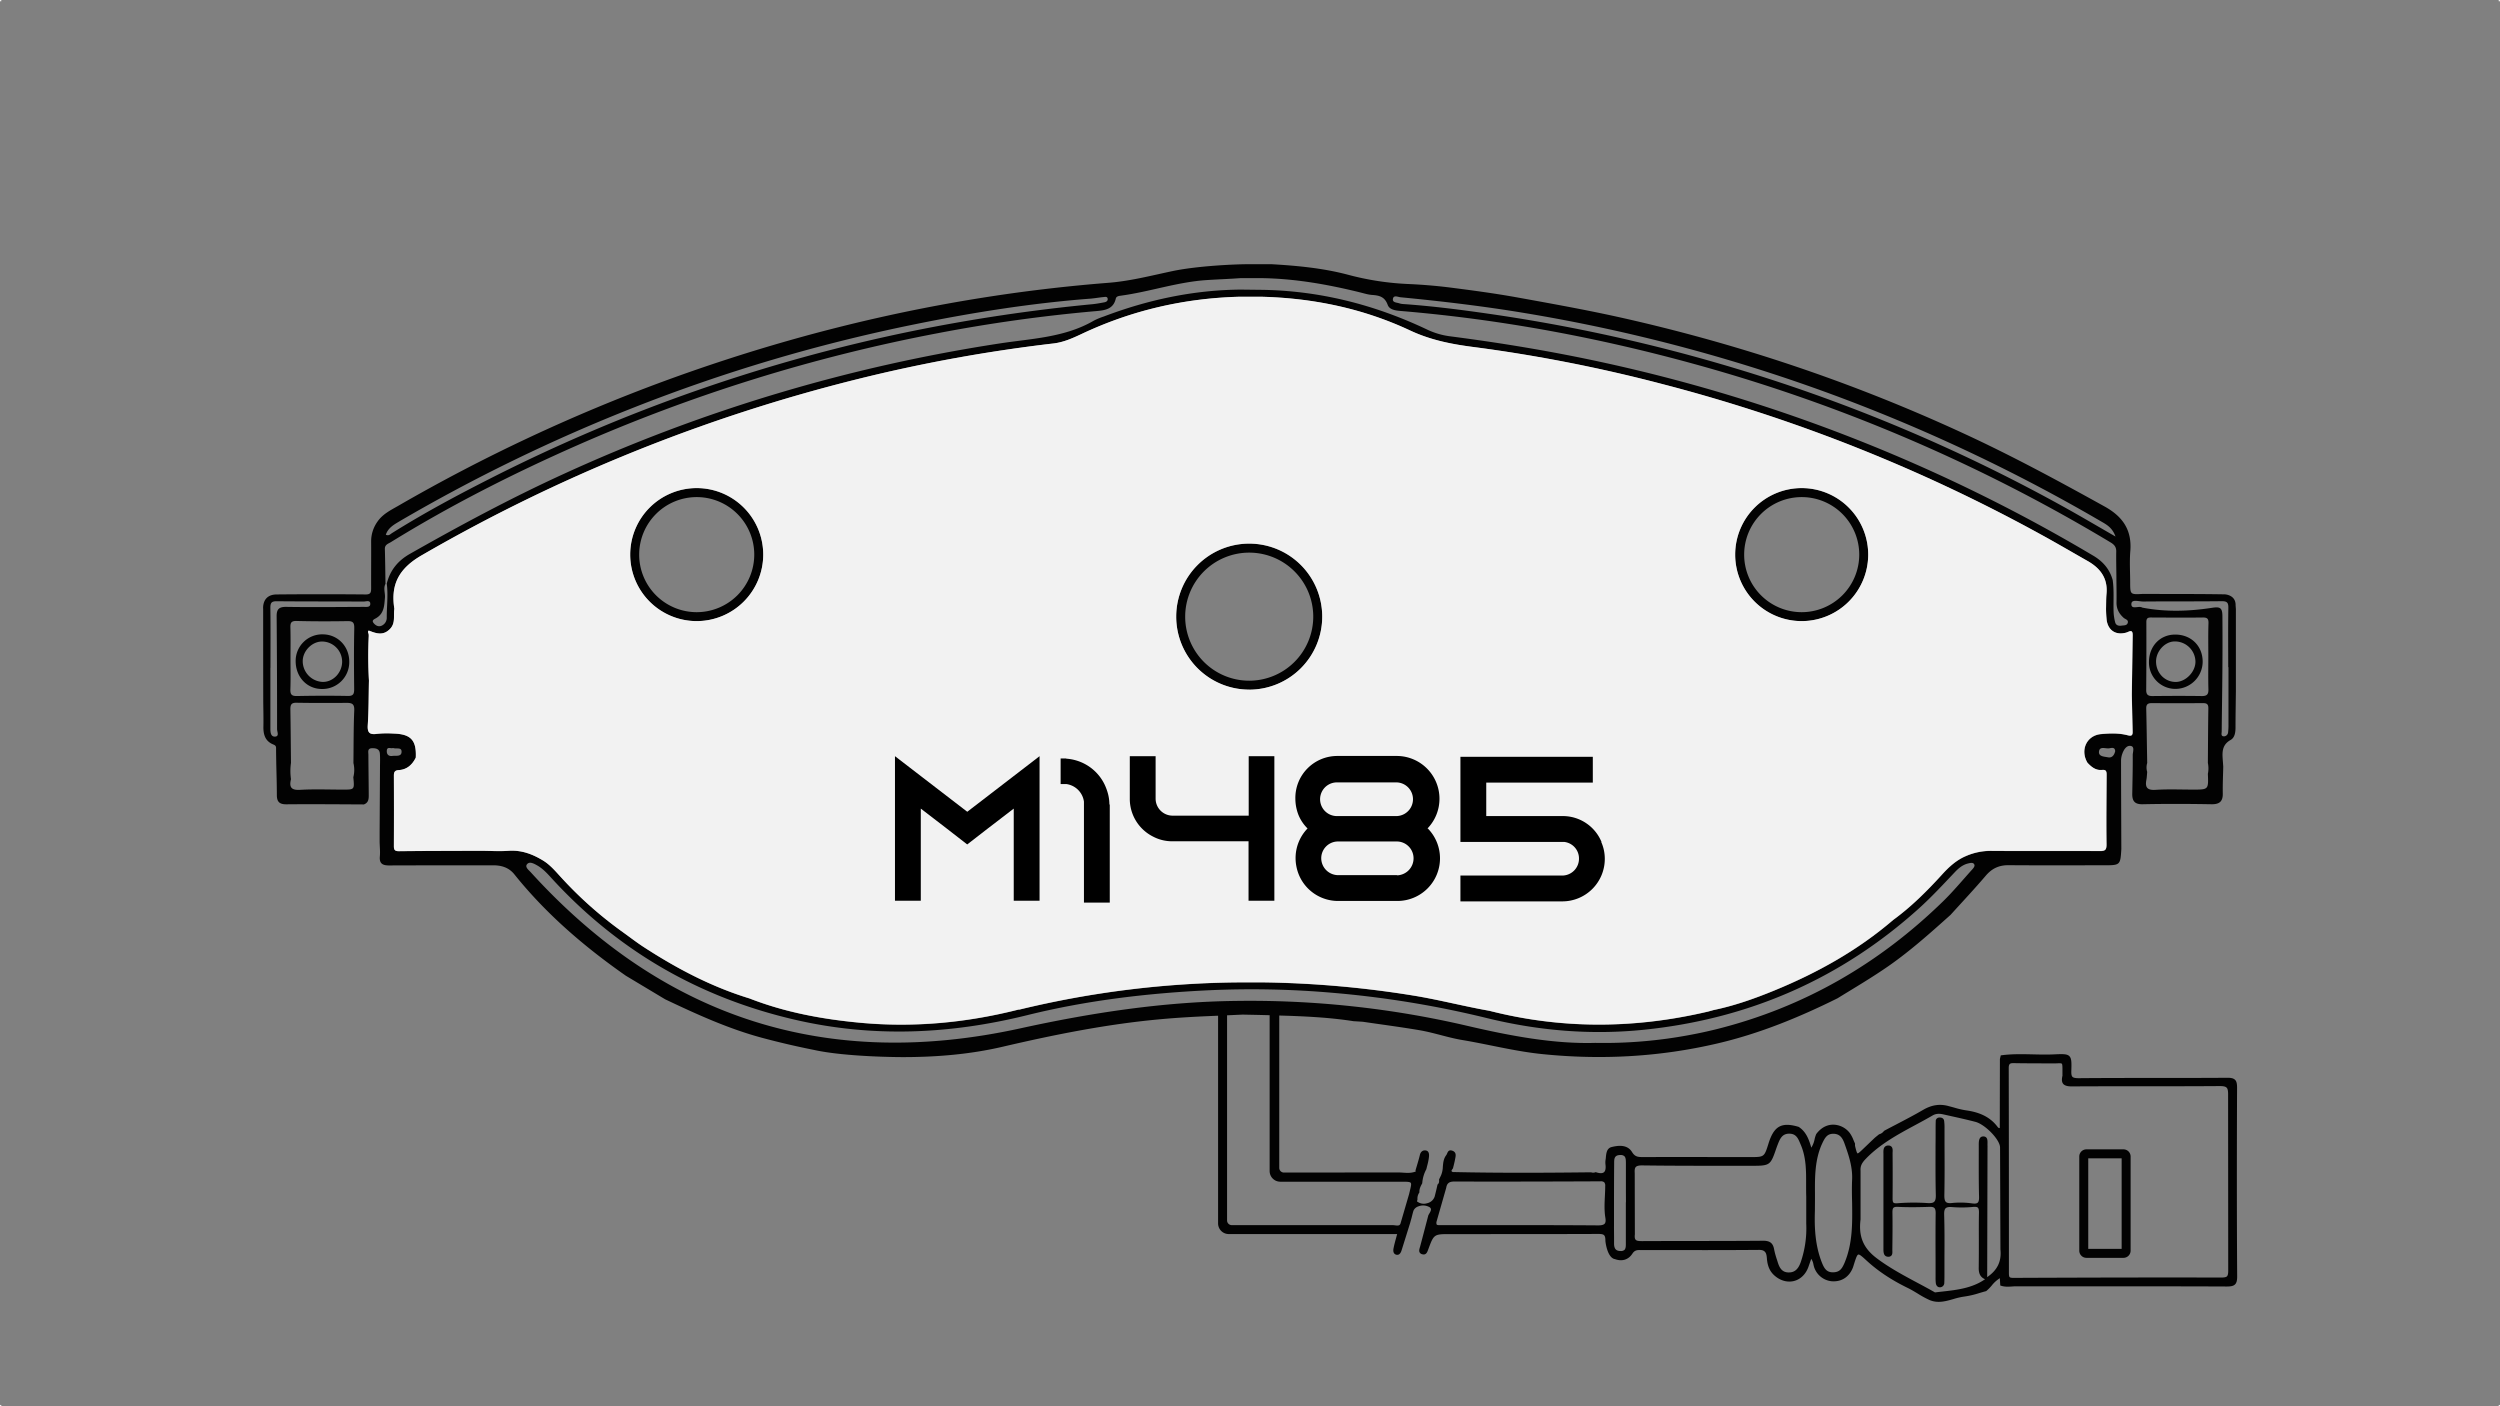 <svg xmlns="http://www.w3.org/2000/svg" viewBox="0 0 1920 1080"><rect x="0" y="0" width="1920" height="1080" fill="#808080" stroke="none"/><defs><style>.cls-1{fill:#020202;}.cls-2{fill:#f2f2f2;}</style></defs><g id="Capa_2" data-name="Capa 2"><g id="Capa_1-2" data-name="Capa 1"><path class="cls-1" d="M1670.52,487.35c-11.47,0-19.92,8.73-20.11,20.72a20.35,20.35,0,0,0,19.91,21,21,21,0,0,0,21.32-20.51C1691.84,496.3,1682.91,487.32,1670.52,487.35Zm.33,36.38c-8.34-.05-14.89-6.84-15-15.53-.09-8,6.77-15.51,14.26-15.57a15.78,15.78,0,0,1,16,15.47C1686.16,516,1678.58,523.79,1670.85,523.73Z"/><path class="cls-1" d="M248.29,487.19a20.41,20.41,0,0,0-21.23,20.5c0,12.28,8.7,21.49,20.27,21.46a20.64,20.64,0,0,0,20.9-20.9C268.28,496.58,259.63,487.44,248.29,487.19Zm-.9,36.5a16,16,0,0,1-14.89-16.52c.39-7.91,7.79-14.86,15.43-14.47a15.54,15.54,0,0,1,14.83,15.8C262.5,517.1,255.38,524.13,247.39,523.69Z"/><path class="cls-1" d="M959.39,417.53a56.07,56.07,0,1,0,56.08,56.07A56.13,56.13,0,0,0,959.39,417.53Zm0,105.25a49.18,49.18,0,1,1,49.19-49.18A49.24,49.24,0,0,1,959.39,522.78Z"/><path class="cls-1" d="M1383.7,374.88A51.08,51.08,0,1,0,1434.78,426,51.13,51.13,0,0,0,1383.7,374.88Zm0,95.27A44.19,44.19,0,1,1,1427.9,426,44.24,44.24,0,0,1,1383.7,470.15Z"/><path class="cls-1" d="M535.08,374.88A51.08,51.08,0,1,0,586.16,426,51.14,51.14,0,0,0,535.08,374.88Zm0,95.27A44.19,44.19,0,1,1,579.27,426,44.24,44.24,0,0,1,535.08,470.15Z"/><path class="cls-1" d="M1718.07,835.29c0-3.15-.44-4.9-1.57-6s-2.81-1.58-5.87-1.55c-18.23.12-36.75.13-54.69.13-19.49,0-39.65,0-59.47.18-2.56,0-4-.29-4.77-1s-1-2.13-.92-4.61c.21-6.43.22-9.6-1.54-11.33s-5-1.67-11.6-1.35c-5.44.26-11,.13-16.35,0-7.94-.18-16.15-.39-24.23.71l-.47.06-.66,2.79-.1,53c-.83.18-1.27-.32-1.86-1.1-5.35-7-13-10.94-24-12.46a67.21,67.21,0,0,1-9-2.08c-1.36-.38-2.74-.76-4.09-1.1-6.87-2-13.22-1.12-20,2.85s-14,7.7-20.86,11.3c-3,1.55-6,3.11-8.94,4.7l-.15.06-.08.13a6.5,6.5,0,0,1-3.71,2.51l-3.22,2.6-2.73,2.6c-2,1.94-4.08,3.9-6.12,5.86s-3.91,3.74-4.46,3.59-1.19-2.66-1.9-5.55a5,5,0,0,1-.06-1.18,5.61,5.61,0,0,0,0-.71l-.07-.27c-.39-.81-.73-1.64-1.09-2.47a24.74,24.74,0,0,0-2.8-5.37,16.33,16.33,0,0,0-12.74-6.49h-.05c-3.49,0-8.56,1.26-13,7.16l-.08.14a23.4,23.4,0,0,0-1.21,3.91,19,19,0,0,1-2.53,6.45c-1.86-6.56-4.06-12.24-9.61-15.91l-.18-.08c-13.07-3.87-18.89-.64-23.08,12.81-3.25,10.43-3.29,10.43-14.12,10.41-25.41,0-54.24-.09-82.32,0-3.75,0-6.13-.17-8.36-3.85-3.66-6-10.72-5.09-15.7-3.85-3.7.92-4.08,4.72-4.4,7.77,0,.64-.12,1.28-.21,1.87a13.93,13.93,0,0,0-.11,3.61c.38,3.1,0,5.16-1.19,6.11s-3.19.93-6,0l-.28-.08-.07,0a4.61,4.61,0,0,1-3.48.12l-.16,0h-.15c-31.68.37-69,.63-106-.21-.51-.26-.83-.54-.89-.78-.1-.42.42-1.12.88-1.74l.16-.21.11-.25c.17-.73.36-1.46.54-2.17.41-1.67.84-3.4,1.13-5.13l.11-.55c.33-1.83.8-4.35-2.13-5.48s-3.66.87-4.22,2.14a5.83,5.83,0,0,1-.66,1.25c-2.07,2.74-2.33,5.85-2.59,8.87a18.64,18.64,0,0,1-1.38,6.59c-.33.67-.63,1.36-1,2.05l-.52,1.14v.18c.11,1.6,0,2.69-1,3.53l-.16.15-.06.21-.66,2.89c-.48,2.06-1,4.2-1.54,6.27a7.84,7.84,0,0,1-5.75,5,8.36,8.36,0,0,1-7.79-1.44,3.54,3.54,0,0,1,.18-.65c.06-.28.15-.54.19-.76l0-.11,0-.11a8,8,0,0,1,1.39-5.08l.1-.18v-.21c-.13-2.49,1-4.63,2.13-6.69l.07-.28a26.15,26.15,0,0,1,3.1-10.55l.06-.16c.2-.89.42-1.77.64-2.65a43.65,43.65,0,0,0,1.34-6.68c.12-1.36.41-4.56-2.52-5-2.25-.29-3.89,1-4.49,3.62-.66,2.77-1.49,5.57-2.3,8.27-.33,1.14-.68,2.28-1,3.43l0,.15,0,.15c.09.57,0,.7,0,.73s-.16.1-.44.1l-.22,0c-2.88,1-5.8.85-8.9.63-1.21-.08-2.48-.16-3.73-.16h0c-28.94,0-58.75.07-87.76.08a3.6,3.6,0,0,1-3.61-3.61v-117c19.05.55,38.09,1.4,57,4.35l7.07.43c14.56,2.15,29.18,4.05,43.68,6.51,11.07,1.89,21.91,5.72,32.76,7.52,20.42,3.41,40.48,8.66,61.19,10.79,45.48,4.66,90.29,2.25,134.76-8.14,32.29-7.54,62.69-20,92.3-34.7,13.19-8.14,26.58-16,39.32-24.87,16.91-11.8,32.19-25.5,47.48-39.2,9.06-10,18.33-19.87,27.09-30.14,4.71-5.51,10.09-8,17.3-8,24.32.2,48.65.09,73,.07,13,0,13,0,13.76-12.46-.08-22.65-.2-45.29-.22-67.93a16.26,16.26,0,0,1,1-5.33c1.1-3.12,3.28-6.55,6.49-5.94s1.47,4.68,1.49,7.13c.07,9.84-.19,19.68-.36,29.51-.1,5.43,1.64,8.27,8,8.14,17.62-.38,35.25-.31,52.87,0,6.14.08,8.77-2.16,8.65-8.32-.12-6.85.21-13.71.35-20.57-.1-1.36-.18-2.74-.29-4.1-.49-6.34-1.08-12.43,5.95-16.38,3.29-1.84,3.77-6,3.77-9.8,0-9.17.18-18.33.28-27.49q0-31.68,0-63.36c-.08-1.14-.22-2.29-.22-3.43-.27-7.45-8.27-7.75-8.27-7.75-18.8-.34-37.58-.24-56.38-.31h-7c-9.25.46-9.28.46-9.32-8.8,0-8-.55-16.1.11-24.08,1.32-16.2-5.75-26.53-19.78-34.3-35.52-19.69-71.2-39-108.07-56a1298.48,1298.48,0,0,0-143.09-56.14q-61.07-19.84-123.82-33.71c-25.41-5.57-51-10.15-76.59-14.79-16.68-3-33.56-5.26-50.28-7.41-11-1.41-22.66-2.37-34.08-2.85a214.2,214.2,0,0,1-45.52-7.18c-19-5-38.9-6.87-58.7-8h-15.8c-14.42,0-42.22,1.59-59.85,5.31-16.34,3.45-32.5,7.68-49.31,9-117.19,9.23-230.73,35-341,75.46a1321.14,1321.14,0,0,0-204.37,95.83c-5.75,3.3-11.81,6.26-15.78,11.93a26,26,0,0,0-5,15.4c.08,11.93-.06,23.86,0,35.79,0,3.16-.23,5-4.31,4.93q-34.08-.33-68.15,0c-11.71,0-10.47,11.14-10.47,11.14q0,34,.06,67.94c0,7.48.28,15,.13,22.43-.12,6.17,1.44,11.24,7.62,13.72,1.49.61,2.14,1.23,2.11,2.85,0,3.83.08,7.65.14,11.48.18,8.18.45,16.35.46,24.53,0,5.11,2,7.14,7.37,7.08,19.83-.19,39.65,0,59.47.1,3.9-1.43,3.75-4.78,3.72-8-.06-10.06-.22-20.13-.26-30.18,0-2.08-.93-4.89,2.81-5,3-.06,5.71.52,6,4.06s.11,6.82.1,10.22q-.13,24.69-.28,49.39,0,4.15,0,8.31c.08,3.66.51,7.35.18,11-.53,5.64,2.06,7.09,7.23,7.06,26.58-.15,53.19,0,79.79-.11,6.61,0,12.15,1.79,16.33,7,24.43,30.46,53.72,55.56,85.59,77.82l30.17,18.09C534.83,778.85,559.15,790,585.11,797q19.88,5.34,40.08,9.35c25.19,5.56,68.08,5.51,68.08,5.51,25.92,0,51.61-2.09,76.92-8,40.36-9.41,80.93-17.54,122.3-21.21,14.31-1.29,28.65-2,43-2.59V939.56a8.19,8.19,0,0,0,8.2,8.2h.07q15.66,0,31.31,0c2.75,0,5.51,0,8.26,0H1073c-.23.92-.48,1.8-.72,2.69-.75,2.75-1.46,5.34-2,8-.23,1.17-.44,2.88.39,4.06a2.83,2.83,0,0,0,2,1.17c2.55.4,3.47-2.54,3.82-3.65q2.6-8.28,5.18-16.57l1.36-4.35c.26-1,.7-2.58,1-3.56.44-1.81.91-3.7,1.44-5.52a5.94,5.94,0,0,1,3.67-3.47,10,10,0,0,1,8.42.37,2.56,2.56,0,0,1,1.37,1.46c.28,1-.49,2.38-1.25,3.68-.25.44-.51.88-.72,1.29l-1.75,6.67c-1.5,5.75-3,11.5-4.54,17.23l-.21.73c-.38,1.27-.81,2.73-.16,3.89a3,3,0,0,0,2,1.39c3,.84,3.86-1.71,4.53-3.57l.21-.55c4.24-11.36,4.28-11.36,16.89-11.36h21.83c30.08,0,61.17,0,91.76-.12,2.39,0,3.71.26,4.43,1s1,2,1,4.29V953c0,.54,1.36,13,7.33,14,5.5,2,10.39.47,13.43-4.25,1.47-2.28,3.25-2.79,5.74-2.72h12.1c26,.06,53,.11,79.44-.11h.12c5.27,0,5.57,3.25,5.89,6.71,0,.52.08,1,.15,1.53.69,5.19,2.52,8.81,6,11.75,4.47,3.8,9.9,5.19,14.89,3.83s9-5.39,10.91-11c.48-1.41,1-2.82,1.57-4.49l.52-1.46a10.75,10.75,0,0,1,1.66,4.21l.11.51A15.84,15.84,0,0,0,1406.67,984c7.46.62,13.4-3.14,16.28-10.31.24-.6.43-1.22.61-1.82.08-.29.16-.57.26-.84,1.39-4.37,2.31-7.25,3.35-7.52s3.26,1.79,6.39,4.65c8.75,8.05,19.13,14.94,31.77,21.08,2.5,1.23,4.94,2.7,7.31,4.13a77.7,77.7,0,0,0,9.11,5,17.65,17.65,0,0,0,7.15,1.45c3.87,0,7.63-1.09,11.32-2.14a53,53,0,0,1,8.48-1.94,67.91,67.91,0,0,0,11.48-2.69c1.68-.49,3.36-1,5.06-1.43l.24-.12a32.37,32.37,0,0,0,4.12-4.16,24.74,24.74,0,0,1,6.28-5.69l.32,5.59.43.15c2.86,1,5.77.82,8.57.64,1.07-.07,2.12-.16,3.26-.14q28.57,0,57.14,0c34.25,0,69.67,0,104.49.15,2.84,0,5.06-.26,6.41-1.61,1.17-1.17,1.65-3,1.64-6.09C1717.86,935,1717.85,887.53,1718.07,835.29Zm-99.21-253.68c-2.79-.58-7.55-.49-6.78-4.76.71-4,5.19-1.62,8-2.17,1.7-.33,4.29-1,4.38,2.29C1623.75,580,1622,582.27,1618.86,581.61Zm65.44,24.8c-9.6,0-19.23-.43-28.77.19-6.42.43-8.23-1.82-7.11-7.67.38-2,.43-4.07.63-6.1a11.7,11.7,0,0,1,0-6.81c-.23-13.95-.42-27.91-.74-41.86-.07-2.92,1-4.15,4-4.15q19.92.09,39.86,0c2.93,0,3.9,1.11,3.85,4.09-.23,14-.26,27.91-.37,41.86a21,21,0,0,1,0,8.35C1696.14,606.42,1696.14,606.41,1684.3,606.41ZM1696,504.07h0c0,8.46-.17,16.93.07,25.39.09,3.9-1.23,5.16-5.16,5.11-12.57-.19-25.16-.13-37.76,0-3.55.06-4.89-1.14-4.86-4.72q.22-26.08.11-52.17c0-3,1.27-3.46,3.68-3.44,13.27.06,26.55.18,39.83,0,3.3,0,4.29,1,4.21,4.33C1695.82,487.13,1696,495.6,1696,504.07Zm-59-40.8c.38-3.09,6-1.27,9.12-1.3,20-.19,39.92,0,59.89-.25,4.24-.05,5.45.9,5.37,5.21-.26,15.13-.1,30.28-.1,45.42h.19q0,22,0,44a47.13,47.13,0,0,1-.3,6.17,3.28,3.28,0,0,1-3.25,3c-2.47-.11-1.67-2.33-1.66-3.75.16-16.28.44-32.56.55-48.84q.15-20,0-39.93c-.08-6.44-1.94-7.13-8.14-6.18-17.67,2.7-35.43,3.26-53.13-.13a2,2,0,0,1-.63-.23C1642.15,465.13,1636.3,468.68,1636.94,463.27ZM1069.77,229.52c.55-3.16,3.86-1.42,5.76-1.23,31.67,3.06,63.26,6.79,94.66,12a1295.45,1295.45,0,0,1,249.12,67.23,1308.77,1308.77,0,0,1,194.06,92.77c4.29,2.49,8.87,4.79,11.33,11.77-12.77-7.35-23.93-13.92-35.21-20.26a1279.84,1279.84,0,0,0-255.78-108.61,1295,1295,0,0,0-191.36-42.36c-21.29-3.07-42.67-5.77-64.15-7.29a13.19,13.19,0,0,1-3.39-.53C1072.8,232.26,1069.26,232.48,1069.77,229.52Zm-763.22,171A1302.24,1302.24,0,0,1,486.71,313a1285.6,1285.6,0,0,1,213.48-63.46c45.31-9.29,90.95-16.62,137.13-20.17,3.42-.26,6.8-.91,10.22-1.23,1.21-.12,3-.57,3.17,1.44.14,1.64-1.23,2.35-2.63,2.61-2.94.54-5.87,1.11-8.83,1.41a1325.2,1325.2,0,0,0-138.48,20.65A1286.28,1286.28,0,0,0,377.2,367.15C351.27,380.29,325.65,394,301,409.46c-1.23.77-2.4,2.33-4.68,1.21C298,405.53,302.35,403,306.55,400.54Zm-17.48,74.09c6-3.62,6.05-9.66,6.56-15.57.32-3.55-1.4-7.19.43-10.67-.15-8.92-.24-17.83-.48-26.74-.1-3.33,2.5-4,4.57-5.25,45.47-28.07,93-52.21,141.83-73.8A1285.28,1285.28,0,0,1,719.66,256,1202.22,1202.22,0,0,1,842,238.91c6.41-.56,13.05-1.4,14.91-9.5.42-1.86,2.2-2.09,3.82-2.32,22.24-3,43.63-10.55,66.13-12,8.69-.56,17.4-.85,26.09-1.5h14.75c26,.24,51.47,4.71,76.66,10.92,3.12.76,6.23,1.78,9.39,2,5.48.4,9.69,1.28,12,7.62,1.53,4.23,7.19,4.46,11.49,4.82,76.14,6.46,150.9,20.45,224.5,40.76A1277.45,1277.45,0,0,1,1621,416.62c2.91,1.75,4.34,3.61,4.27,7-.11,6.4.07,12.81.13,19.23,0,6.58.22,13.17.09,19.75-.09,5,1.94,8.72,5.51,11.92,1.24,1.11,3.82,1.43,3.12,3.84-.65,2.19-3,1.86-4.66,2.12-2,.32-4.35,0-5-2.49a37.86,37.86,0,0,1-1.22-8c-.27-8.16.44-16.34-.68-24.47-2.33-8.37-7.43-14.31-14.95-18.76a1262.14,1262.14,0,0,0-374.22-147.9c-39.62-8.73-79.55-15.38-119.76-20.58a58.14,58.14,0,0,1-17.69-5.22c-40.67-19.28-83.39-30.08-128.53-30.48l-14.49-.17c-36.36.3-71.31,7.81-105.19,20.66a52.53,52.53,0,0,0-7.61,3.16c-22.34,13-47.62,13.75-72.18,17.51a1262.62,1262.62,0,0,0-334.2,99.87c-40.68,18.56-80,39.66-118.87,61.73-9.4,5.33-15.25,12.65-17.85,22.88,1.18,8.61,0,17.24,0,25.86a6.63,6.63,0,0,1-3.46,6.23c-2.73,1.5-5,.15-6.61-1.77C285.05,476.26,287.68,475.46,289.07,474.63Zm-17,70.9c-.58,13.49-.47,27-.63,40.53a22.46,22.46,0,0,1-.09,10.87c.93,9.58.93,9.53-8.08,9.51-10.94,0-21.91-.47-32.8.18-7,.42-8.47-2.24-7-8.21a43.92,43.92,0,0,1,0-12.49c-.14-13.76-.24-27.51-.46-41.25,0-3.32.72-5,4.59-4.94,12.85.22,25.7.2,38.54.1C270.2,539.79,272.27,540.52,272.06,545.53ZM272,529.17c0,3.58-.51,5.4-4.82,5.32-13-.25-26.08-.2-39.12.06-4,.09-5.17-1.17-5.05-5.06.28-8,.09-16,.09-24h0c0-7.78.15-15.56-.07-23.33-.1-3.58.37-5.36,4.74-5.25,13,.34,26.09.34,39.12.11,4.35-.07,5.26,1.34,5.19,5.51C271.74,498.06,271.85,513.62,272,529.17Zm7.19-63.08c-19.71.08-39.44.32-59.15,0-5.7-.11-7.62,1.69-7.58,7.2q.36,43.31.33,86.64c0,2,1.82,5.46-1.33,5.77-3.47.34-3.82-3.14-3.81-6V512.9h.07c0-15.36.13-30.72-.08-46.07,0-3.77.81-5.11,4.84-5.07,22.24.21,44.48.1,66.73.24,1.77,0,4.93-1.32,5.16,1.4C284.65,466.68,281.32,466.08,279.18,466.09ZM297.06,576.9c0-4,3.23-1.67,4.76-2.46,2.49,1,6.72-.91,6.59,3s-4.32,2.74-7,3.11S297,579.67,297.06,576.9Zm93.61,76.54c-7.27.51-14.6,0-21.9,0-20.79.07-41.57.09-62.34.3-3,0-3.94-.89-3.91-3.84q.14-27.08,0-54.13c0-2.77.66-4.12,3.75-4.31,6.28-.38,10.39-4.12,13.07-9.59.62-13.41-3.81-18.15-17.37-18.47a74.21,74.21,0,0,0-12.3.22c-5.62.8-7.62-.67-7.21-6.74.76-11.36.65-22.78.91-34.17a328.36,328.36,0,0,1-.15-34.37c0-.5-.05-1-.08-1.48-.61-1.05-.74-2.9.55-2.4,5.57,2.22,10.68,3.78,15.73-1.28,4.58-4.57,2.61-10.31,3.47-15.55-3-18.91,3.63-31.12,21.14-41.22A1289.29,1289.29,0,0,1,659.27,291a1199.63,1199.63,0,0,1,149.78-27.17c7.65-.9,14.52-3.94,21.35-7.16,38.6-18.3,79.27-27.65,122-28.74h15.73c40.07,1,78.69,8.95,114.93,25.95,15.73,7.38,32,10.54,48.77,12.69a1170.76,1170.76,0,0,1,143.91,28.18,1260.2,1260.2,0,0,1,292.39,116.16c11.84,6.49,23.49,13.32,35.23,20,9.74,5.54,15.56,13.26,14.5,25.08-.34,3.87-.27,7.79-.38,11.67a86.91,86.91,0,0,0,.52,8.87c1.24,7.9,7.23,11.55,15,9.36,2.14-.6,5-3,4.94,1.95l-.66,45.85q.3,14.29.63,28.6c.07,3.14-1.5,3-4,2.42-6.69-1.72-13.54-1.5-20.35-.84-11,1.05-16.15,12.26-10.33,22,3.06,3.24,6.39,6,11.22,5.51,3.54-.35,3.49,1.71,3.48,4.23-.11,17.62-.32,35.26-.08,52.89,0,4.32-1,5.22-5.28,5.19-27.71-.2-55.43.07-83.13-.15a47.63,47.63,0,0,0-19.23,3.84c-7.55,3.12-13.34,8.46-18.77,14.43-11.5,12.63-23.57,24.68-37.44,34.78-27.21,23.34-58.09,40.54-91.07,54.1-15.2,6.24-30.69,11.75-46.87,15.1l-4.14,1.15-5.14,1.16c-54.43,12.11-108.73,12.07-162.88-1.74-19.81-3.48-39.29-8.65-59.19-11.83a783.62,783.62,0,0,0-114.94-10H953.65a739.72,739.72,0,0,0-170.73,20.9,5.22,5.22,0,0,1-.69,0c-40.06,10.15-80.68,14-121.89,10.08-29-2.73-57.48-8-84.76-18.66-29.19-8.92-55.87-23-81.32-39.54-5.33-3.47-10.37-7.38-15.54-11.09A302.71,302.71,0,0,1,431.11,674c-4.32-4.69-8.44-9.69-13.95-13.07C409.06,656,400.53,652.75,390.67,653.44ZM783.61,789.78q-222.49,48.81-376-119.89c-1.62-1.78-4.69-4-2.79-6.23s5.12-.48,7.57.88c4.48,2.5,7.88,6.26,11.29,10,51,55.7,113.55,91.7,187.1,108.67,59.67,13.78,118.91,11.12,178.14-3.57,45.6-11.31,92.11-16.84,139.08-19.1a716.8,716.8,0,0,1,96.23,2,769.72,769.72,0,0,1,117.71,19.35c39.72,9.74,80,13.14,120.74,8.94,80.37-8.28,151-39,211.13-93.23,9.73-8.78,18.57-18.37,27.57-27.86,2.86-3,6-5.63,10.19-6.62,1.52-.36,3.57-.91,4.53.51s-.42,3-1.49,4.18c-7.38,8.16-14.42,16.69-22.27,24.35-49.22,48-106.84,81.37-173.73,98.17-10,2.51-20.11,4.52-30.26,6.16a356.85,356.85,0,0,1-63.23,4.45c-31.52.92-65-5.32-98.37-13.13a734.46,734.46,0,0,0-177.88-19.1C892.93,769.43,838.13,777.82,783.61,789.78Zm298.94,125.71-.37,1.57-6.6,22.62c-.63,1.75-2,1.67-4.25,1.38a14.44,14.44,0,0,0-1.84-.16l-86.18,0H946a3.6,3.6,0,0,1-3.61-3.61V779.76l11.93-.55,11.64.24,9.12.23V899.36a8.19,8.19,0,0,0,8.18,8.19h.08l92,0h.62c4.21,0,6.79,0,7.48.87S1083.49,911.62,1082.55,915.49Zm149.84,24.28c-.8.92-2.46,1.36-5.21,1.33-18.87-.15-38-.19-56.83-.19q-13.89,0-27.57,0c-10.37,0-20.76,0-31.15,0q-3.14,0-6.28,0c-1,0-1.61-.11-1.88-.4s-.38-.95-.29-2l7.49-26.18c.58-3.57,2.27-4.91,6.24-4.91h0c39.45.11,78.86,0,112.19-.16a4.1,4.1,0,0,1,2.95.73,4,4,0,0,1,.75,2.89c0,2.62-.13,5.28-.25,7.85-.26,5.32-.54,10.82.33,16.24C1233.31,937.38,1233.14,938.9,1232.39,939.77Zm16.34-16.44h-.08v9.55c0,7.56,0,15.11,0,22.66,0,1.71-.11,3.42-1.05,4.35a3.94,3.94,0,0,1-3,.89c-3.44,0-4.93-1.67-5-5.46l0-4.41c0-3.1-.07-6.2-.05-9.3v-7.34c0-13.31,0-27.08.12-40.62v-.16c0-3.36,0-6.25,4.42-6.43h.42a4.09,4.09,0,0,1,3,.91c1.15,1.09,1.16,3.18,1.18,5.21q0,11.1,0,22.19ZM1383,969.23c-2,5.75-4.92,8.16-9.6,8-5-.15-6.86-3.86-8.09-7.84l-.66-2.08a61.52,61.52,0,0,1-2.11-7.74c-.84-4.8-3.19-6.68-8.34-6.68h-.2c-17.92.16-36.14.17-53.78.19q-19.56,0-39.13.09c-2.55,0-4.12-.15-4.92-1.07-.66-.73-.84-2.07-.59-4.09l-.11-47.1c-.17-2.47.09-3.87.86-4.68s2.3-1.22,4.83-1.19c19.23.26,38.75.29,57.81.29h26.69c13.72,0,14.12-.41,18.58-13.5.3-.84.61-1.69.94-2.53l.08-.22c1.71-4.33,3.32-8.42,8.84-8.42h.13c5.24.05,6.73,3.64,8.45,7.8l.46,1.07c4,9.52,4,19.67,3.95,29.49,0,3.38,0,6.86.11,10.29l0,20.45A80.21,80.21,0,0,1,1383,969.23Zm33.55.76c-2,4.66-3.83,7-8.56,7.14s-6.72-2.4-8.6-7c-5.56-13.79-5.93-28-5.55-40.09l.06-8.72c0-1.47,0-2.93,0-4.4-.09-13-.17-26.55,5.67-39,2-4.19,3.73-7.18,8.36-7.18a1.46,1.46,0,0,1,.29,0c4.76.12,6.8,3.11,8.39,7.56,2.93,8.24,6.26,17.58,5.81,27.65-.26,6-.15,12,0,17.89C1422.62,939.15,1422.91,955,1416.55,970Zm109.61,10.83.25-98.75c0-.22,0-.44,0-.66a14.47,14.47,0,0,0,0-1.47,17.61,17.61,0,0,1,0-1.82c0-1.72.06-3.5-1-4.55a3.15,3.15,0,0,0-2.41-.78c-3.36.12-3.32,4.15-3.31,6.8l0,.76,0,4.63c0,11.12-.08,22.62.22,33.92.07,2.59-.24,4-1,4.72s-2.1.88-4.23.61a63.32,63.32,0,0,0-15.25-.35c-2.47.31-4,.07-4.92-.74-1.1-1-1.3-3-1.24-5.79.25-12.59.19-25.4.12-37.78,0-4.38,0-8.76,0-13.14a39.43,39.43,0,0,0-.29-5.57c-.25-1.8-1.61-2.76-3.79-2.6a2.76,2.76,0,0,0-2.67,3c-.07,1.78-.09,3.36-.09,4.83,0,4.71,0,9.44-.06,14.16,0,12.28-.11,25,.21,37.45.07,2.74-.32,4.36-1.23,5.25s-2.53,1.18-5.4,1a155.09,155.09,0,0,0-22.77.15c-1.6.12-2.62,0-3.13-.51s-.69-1.61-.67-3.29c.09-12.84.09-23.55,0-33.73,0-.4,0-.84,0-1.3.11-1.62.22-3.45-.81-4.58a3,3,0,0,0-2.31-.92,3.61,3.61,0,0,0-2.77.94c-1.24,1.24-1.19,3.33-1.13,5.18,0,.33,0,.66,0,1q0,16.46,0,32.9,0,19.66,0,39.39c0,2.32,0,5.83,3.53,6a3.09,3.09,0,0,0,2.47-.79c1-1,.9-2.58.84-4q0-.54,0-1c.11-9.23.23-18.78.07-28.23,0-1.94.2-3,.81-3.58s1.68-.8,3.46-.71c8.79.44,17.51.22,24.13,0,1.92-.07,3.13.2,3.8.87s1,1.88,1,3.91c-.15,12-.11,24.19-.07,36,0,4.06,0,8.11,0,12.18v.93a36.3,36.3,0,0,0,.18,4.65c.26,2,1.45,3.23,3.11,3.23h.21a3.37,3.37,0,0,0,3.2-3.39c.12-2.51.12-5,.12-7.52v-.76q0-6.07,0-12.16c.06-10.46.11-21.26-.22-31.88-.08-2.6.29-4.2,1.16-5s2.41-1.1,5-.88a90.16,90.16,0,0,0,15.93-.12c2-.2,3.17,0,3.77.55s.9,1.75.86,3.8c-.14,7-.11,14.08-.09,20.94s0,14-.09,21c-.09,3.72.49,7.37,4.86,9.23-9.89,6.88-21.53,8.2-32.81,9.47q-2.82.3-5.62.66c-4.55-2.61-9.22-5.1-13.75-7.52-10.4-5.57-21.16-11.33-30.89-18.63-10.44-7.82-14.19-16.76-12.55-29.89l0-37.09,0-.36c-.29-3.91,1.31-6.36,4.38-9.49,10.87-11.13,24.51-18.48,37.69-25.59,4.39-2.36,8.9-4.8,13.27-7.34,2.26-1.33,4.85-1.6,8.16-.84l4.93,1.1c6.5,1.44,13.22,2.95,19.77,4.64,7.56,2,18.88,13.69,18.94,19.63l.29,78.38C1537.29,968.6,1534.07,975.43,1526.16,980.82Zm184.21-.66c-.71.73-2,1-4.66,1-49.51-.13-101.7,0-159.58.25-1.43,0-2.31-.19-2.74-.62s-.55-1.56-.55-3c0-49.93,0-103.54-.14-157.47,0-1.6.25-2.59.79-3.13s1.36-.7,2.86-.7h.38c5.93.12,12,.15,17.81.16l11.07.06c1.71,0,3.13,0,4.26-.07,2-.07,3.17-.11,3.61.3s.51,2.27.48,5.19c0,.84,0,1.79,0,2.87v.33a3.54,3.54,0,0,1,0,.88c-.68,2.88-.5,4.84.55,6.16s3.17,2,6.61,2h.18c17.45-.11,35.2-.11,52.35-.11,20,0,40.76,0,61.13-.15,2.83,0,4.37.33,5.24,1.2s1.18,2.37,1.16,5.24l.09,135C1711.3,978.1,1711,979.46,1710.37,980.16Z"/><path class="cls-2" d="M1637.87,487.77c.06-5-2.8-2.55-4.94-1.95-7.74,2.19-13.73-1.46-15-9.36a86.91,86.91,0,0,1-.52-8.87c.11-3.88,0-7.8.38-11.67,1.06-11.82-4.76-19.54-14.5-25.08-11.74-6.67-23.39-13.5-35.23-20A1260.2,1260.2,0,0,0,1275.7,294.69a1170.76,1170.76,0,0,0-143.91-28.18c-16.78-2.15-33-5.31-48.77-12.69-36.24-17-74.86-25-114.93-25.95H952.36c-42.69,1.09-83.36,10.44-122,28.74-6.83,3.22-13.7,6.26-21.35,7.16A1199.63,1199.63,0,0,0,659.27,291,1289.29,1289.29,0,0,0,324,426.37c-17.51,10.1-24.15,22.31-21.14,41.22-.86,5.24,1.11,11-3.47,15.55-5.05,5.06-10.16,3.5-15.73,1.28-1.29-.5-1.16,1.35-.55,2.4,0,.5.05,1,.08,1.48a328.36,328.36,0,0,0,.15,34.37c-.26,11.39-.15,22.81-.91,34.17-.41,6.07,1.59,7.54,7.21,6.74a74.21,74.21,0,0,1,12.3-.22c13.56.32,18,5.06,17.37,18.47-2.68,5.47-6.79,9.21-13.07,9.59-3.09.19-3.76,1.54-3.75,4.31q.11,27.07,0,54.13c0,2.95.87,3.87,3.91,3.84,20.77-.21,41.55-.23,62.34-.3,7.3,0,14.63.55,21.9,0,9.86-.69,18.39,2.59,26.49,7.52,5.51,3.38,9.63,8.38,13.95,13.07a302.71,302.71,0,0,0,47.61,42.13c5.17,3.71,10.21,7.62,15.54,11.09,25.45,16.56,52.13,30.62,81.32,39.54,27.28,10.66,55.76,15.93,84.76,18.66,41.21,3.87,81.83.07,121.89-10.08a5.22,5.22,0,0,0,.69,0,739.72,739.72,0,0,1,170.73-20.9h16.08a783.62,783.62,0,0,1,114.94,10c19.9,3.18,39.38,8.35,59.19,11.83,54.15,13.81,108.45,13.85,162.88,1.74l5.14-1.16,4.14-1.15c16.18-3.35,31.67-8.86,46.87-15.1,33-13.56,63.86-30.76,91.07-54.1,13.87-10.1,25.94-22.15,37.44-34.78,5.43-6,11.22-11.31,18.77-14.43a47.63,47.63,0,0,1,19.23-3.84c27.7.22,55.42-.05,83.13.15,4.26,0,5.33-.87,5.28-5.19-.24-17.63,0-35.27.08-52.89,0-2.52.06-4.58-3.48-4.23-4.83.51-8.16-2.27-11.22-5.51-5.82-9.75-.62-21,10.33-22,6.81-.66,13.66-.88,20.35.84,2.47.63,4,.72,4-2.42q-.33-14.31-.63-28.6ZM535.08,477A51.08,51.08,0,1,1,586.16,426,51.15,51.15,0,0,1,535.08,477Zm424.31,52.62a56.07,56.07,0,1,1,56.08-56.06A56.13,56.13,0,0,1,959.39,529.66ZM1383.7,477A51.08,51.08,0,1,1,1434.78,426,51.14,51.14,0,0,1,1383.7,477Z"/><path class="cls-1" d="M1630.81,882.7h-28.43a5.49,5.49,0,0,0-5.49,5.49v72.34a5.49,5.49,0,0,0,5.49,5.49h28.43a5.5,5.5,0,0,0,5.5-5.49V888.19A5.5,5.5,0,0,0,1630.81,882.7Zm-1.39,76.44h-25.64V889.59h25.64Z"/><rect class="cls-2" x="1919" y="1079" width="1" height="1"/><rect class="cls-2" width="1" height="1"/><rect class="cls-2" y="1079" width="1" height="1"/><rect class="cls-2" x="1919" width="1" height="1"/></g><g id="Capa_3" data-name="Capa 3"><path d="M798.38,580.75v111H778.55V621L759,636l-16.18,12.53L726.68,636,707.17,621v70.74H687.34v-111L707.17,596l35.69,27.44L778.55,596Z"/><path d="M852.3,617.71v75.5H832.47V615.64A15.81,15.81,0,0,0,819,602.16h-4.44V582.49h4.28v.16a35.55,35.55,0,0,1,13.48,3.65,35.17,35.17,0,0,1,16,16.18,42.55,42.55,0,0,1,2.7,7.45,33.53,33.53,0,0,1,1,8.09Z"/><path d="M978.71,580.75v111H958.88V646.1H900.36a31.39,31.39,0,0,1-14.91-3.65,32.4,32.4,0,0,1-17.77-29V580.75h19.83v32.67a13.07,13.07,0,0,0,13,13H959V580.75Z"/><path d="M1096.71,636.42a32.75,32.75,0,0,1-23.47,55.52h-45.52a32.59,32.59,0,0,1-30.14-20A34.22,34.22,0,0,1,995,659.11a32.67,32.67,0,0,1,9.2-22.85,31.13,31.13,0,0,1-6.82-10,34.46,34.46,0,0,1-2.54-12.85,32.21,32.21,0,0,1,32-32.83h46.48a32.87,32.87,0,0,1,23,55.67Zm-24.26-9.67a12.94,12.94,0,0,0,.47-25.86h-46.79a12.94,12.94,0,0,0,.32,25.86h46Zm.16,45.52a13.07,13.07,0,0,0,13-13,12.92,12.92,0,0,0-12.21-13h-46.48a12.88,12.88,0,0,0-12.21,12.85,13.07,13.07,0,0,0,13,13h45.52Z"/><path d="M1229.79,646.73a31.69,31.69,0,0,1,2.69,12.85,32.63,32.63,0,0,1-32.67,32.68h-78.2V672.43h78.2a12.93,12.93,0,0,0,12.85-13,12.77,12.77,0,0,0-11.42-12.84h-79.63V581.23h101.67v19.82h-81.84v25.7h59.64a32.14,32.14,0,0,1,28.86,19.83Z"/></g></g></svg>